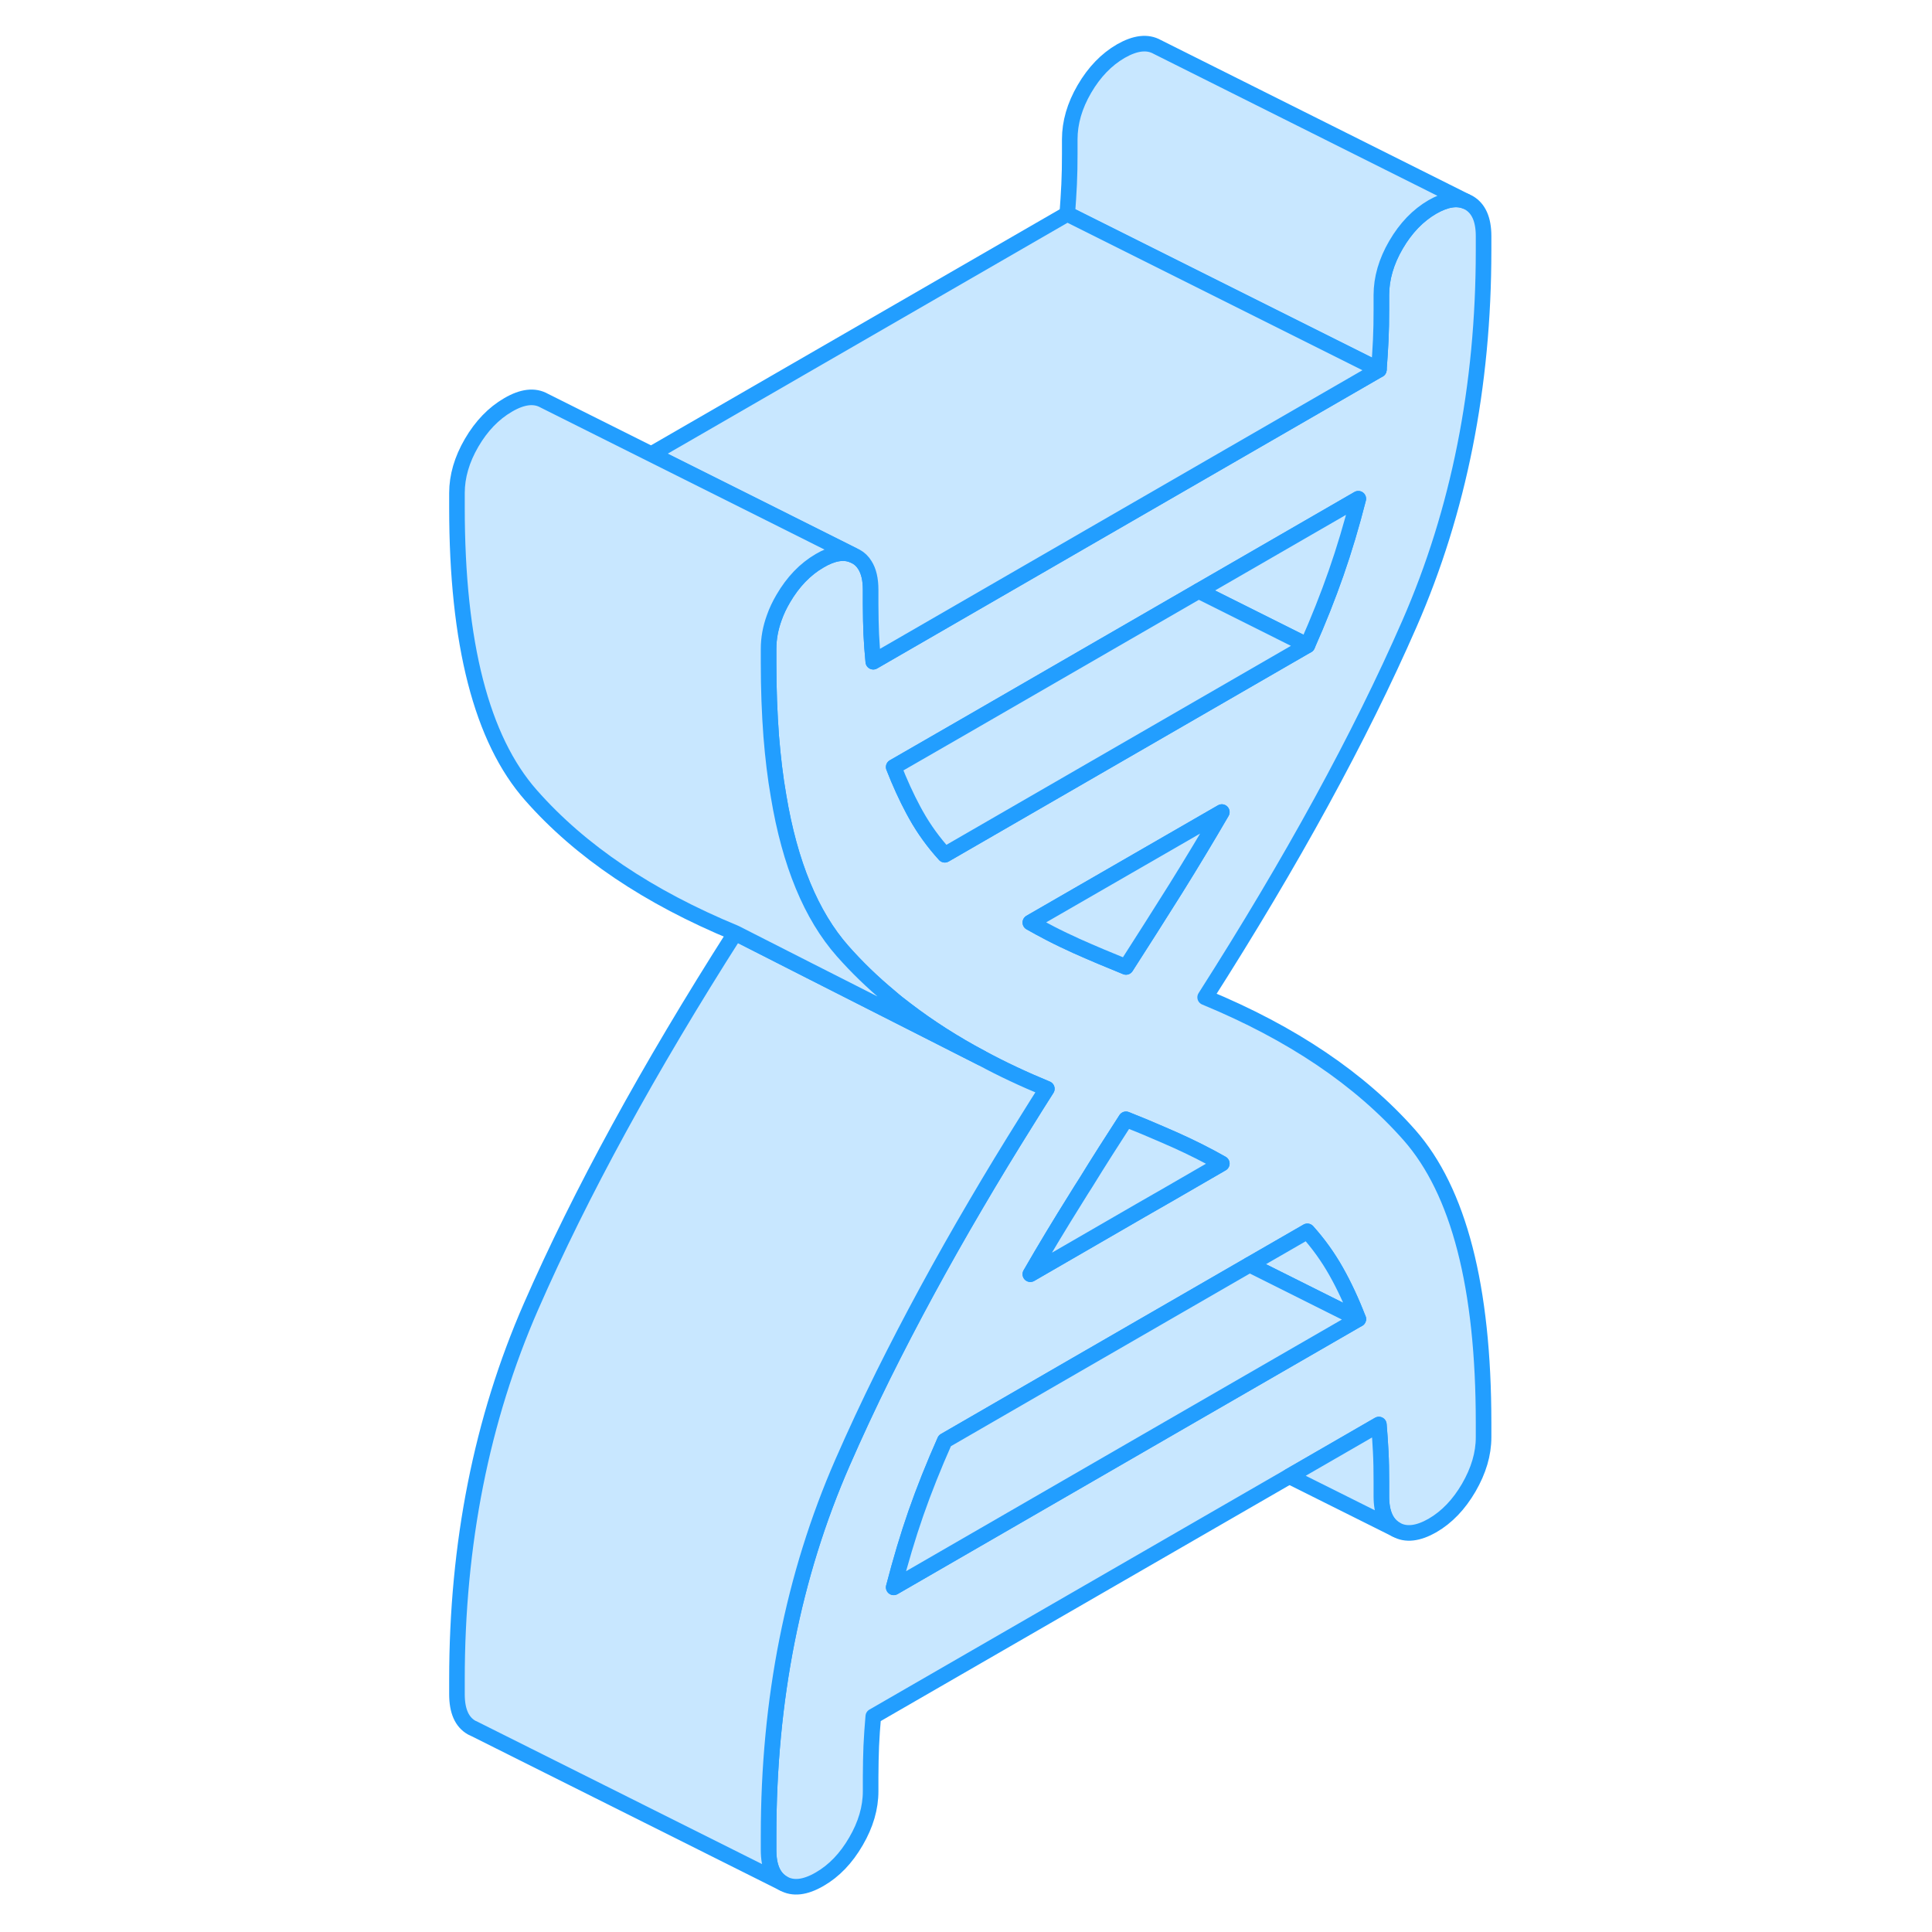 <svg width="48" height="48" viewBox="0 0 71 124" fill="#c8e7ff" xmlns="http://www.w3.org/2000/svg" stroke-width="1px" stroke-linecap="round" stroke-linejoin="round"><path d="M68.719 16.09V15.15C68.719 14.08 68.399 13.37 67.769 13.01L67.579 12.92C66.989 12.68 66.279 12.8 65.439 13.28C64.509 13.82 63.729 14.63 63.099 15.71C62.469 16.79 62.159 17.87 62.159 18.94V19.88C62.159 20.56 62.149 21.22 62.119 21.83C62.089 22.44 62.049 23.07 61.999 23.73L43.449 34.44L41.339 35.66L29.549 42.47C29.489 41.87 29.449 41.28 29.419 40.7C29.399 40.12 29.379 39.49 29.379 38.8V37.86C29.379 37.19 29.259 36.66 29.009 36.27C28.869 36.04 28.679 35.85 28.439 35.72L28.249 35.63C27.649 35.38 26.939 35.5 26.109 35.99C25.179 36.53 24.399 37.34 23.769 38.42C23.529 38.83 23.339 39.23 23.199 39.63C22.949 40.31 22.829 40.98 22.829 41.64V42.58C22.829 44.23 22.889 45.79 22.999 47.26C23.109 48.62 23.259 49.89 23.469 51.09C24.189 55.44 25.569 58.76 27.579 61.04C28.489 62.07 29.499 63.05 30.609 63.97C30.949 64.27 31.309 64.55 31.669 64.82C33.119 65.93 34.729 66.96 36.489 67.9C37.799 68.61 39.209 69.27 40.689 69.88C40.259 70.56 39.829 71.23 39.419 71.9C38.279 73.72 37.189 75.51 36.159 77.27C33.919 81.08 31.939 84.74 30.199 88.24C29.249 90.16 28.379 92.03 27.579 93.86C24.409 101.11 22.829 109.09 22.829 117.8V118.74C22.829 119.81 23.139 120.52 23.769 120.88C24.399 121.24 25.179 121.15 26.109 120.61C27.029 120.08 27.809 119.27 28.439 118.18C29.069 117.1 29.379 116.03 29.379 114.96V114.02C29.379 113.33 29.399 112.68 29.419 112.07C29.449 111.46 29.489 110.82 29.549 110.16L56.249 94.75L61.999 91.43C62.049 92.03 62.089 92.61 62.119 93.19C62.149 93.77 62.159 94.41 62.159 95.1V96.04C62.159 97.1 62.469 97.81 63.099 98.17C63.729 98.53 64.509 98.44 65.439 97.91C66.369 97.37 67.139 96.56 67.769 95.48C68.399 94.39 68.719 93.32 68.719 92.25V91.31C68.719 82.6 67.129 76.45 63.959 72.85C60.789 69.26 56.419 66.31 50.849 64.01C56.419 55.28 60.789 47.29 63.959 40.04C67.129 32.79 68.719 24.8 68.719 16.09ZM57.409 79.03C58.119 79.82 58.729 80.67 59.249 81.59C59.769 82.51 60.249 83.54 60.679 84.66L49.259 91.25L30.859 101.88C31.299 100.19 31.769 98.6 32.289 97.11C32.809 95.62 33.429 94.07 34.139 92.47L42.529 87.62L48.349 84.26L53.699 81.17L57.409 79.03ZM51.919 74.68L48.549 76.63L46.719 77.68L39.629 81.78C40.549 80.18 41.539 78.54 42.579 76.88C42.779 76.56 42.979 76.23 43.189 75.91C44.019 74.56 44.889 73.2 45.769 71.84C46.549 72.15 47.329 72.47 48.079 72.8C48.379 72.93 48.679 73.06 48.969 73.19C50.009 73.66 50.989 74.15 51.919 74.68ZM48.969 57.02C47.929 58.68 46.859 60.36 45.769 62.06C44.679 61.62 43.609 61.17 42.579 60.71C42.009 60.45 41.459 60.19 40.919 59.91C40.479 59.68 40.049 59.45 39.629 59.21L39.869 59.07L51.919 52.12C50.989 53.72 50.009 55.35 48.969 57.02ZM59.249 36.79C58.729 38.28 58.119 39.82 57.409 41.42L34.139 54.86C33.429 54.08 32.809 53.23 32.289 52.3C32.229 52.2 32.179 52.09 32.119 51.99C31.669 51.15 31.249 50.23 30.859 49.23L35.389 46.62L50.429 37.93L60.679 32.01C60.249 33.7 59.769 35.3 59.249 36.79Z" stroke="#229EFF" stroke-linejoin="round"/><path d="M60.68 32.01C60.25 33.7 59.77 35.3 59.25 36.79C58.73 38.28 58.12 39.82 57.41 41.42L50.43 37.93L60.68 32.01Z" stroke="#229EFF" stroke-linejoin="round"/><path d="M60.679 84.66L53.699 81.17L57.409 79.03C58.119 79.82 58.729 80.67 59.249 81.59C59.769 82.51 60.249 83.54 60.679 84.66Z" stroke="#229EFF" stroke-linejoin="round"/><path d="M51.919 74.68L48.549 76.63L46.719 77.68L39.629 81.78C40.549 80.18 41.539 78.54 42.579 76.88C42.779 76.56 42.979 76.23 43.189 75.91C44.019 74.56 44.889 73.2 45.769 71.84C46.549 72.15 47.329 72.47 48.079 72.8C48.379 72.93 48.679 73.06 48.969 73.19C50.009 73.66 50.989 74.15 51.919 74.68Z" stroke="#229EFF" stroke-linejoin="round"/><path d="M51.919 52.12C50.989 53.72 50.009 55.35 48.969 57.02C47.929 58.68 46.859 60.36 45.769 62.06C44.679 61.62 43.609 61.17 42.579 60.71C42.009 60.45 41.459 60.19 40.919 59.91C40.479 59.68 40.049 59.45 39.629 59.21L39.869 59.07L51.919 52.12Z" stroke="#229EFF" stroke-linejoin="round"/><path d="M57.409 41.42L34.139 54.86C33.429 54.08 32.809 53.23 32.289 52.3C32.229 52.2 32.179 52.09 32.119 51.99C31.669 51.15 31.249 50.23 30.859 49.23L35.389 46.62L50.429 37.93L57.409 41.42Z" stroke="#229EFF" stroke-linejoin="round"/><path d="M60.679 84.66L49.26 91.25L30.859 101.88C31.299 100.19 31.769 98.6 32.289 97.11C32.809 95.62 33.429 94.07 34.139 92.47L42.529 87.62L48.349 84.26L53.7 81.17L60.679 84.66Z" stroke="#229EFF" stroke-linejoin="round"/><path d="M40.689 69.88C40.259 70.56 39.829 71.23 39.419 71.9C38.279 73.72 37.189 75.51 36.159 77.27C33.919 81.08 31.939 84.74 30.199 88.24C29.249 90.16 28.379 92.03 27.579 93.86C24.409 101.11 22.829 109.09 22.829 117.8V118.74C22.829 119.81 23.139 120.52 23.769 120.88L3.959 110.97L3.769 110.88C3.139 110.52 2.829 109.81 2.829 108.74V107.8C2.829 99.09 4.409 91.11 7.579 83.86C10.749 76.61 15.119 68.61 20.689 59.88L25.469 62.31L31.089 65.16L36.489 67.9C37.799 68.61 39.209 69.27 40.689 69.88Z" stroke="#229EFF" stroke-linejoin="round"/><path d="M67.579 12.92C66.989 12.68 66.279 12.8 65.439 13.28C64.509 13.82 63.729 14.63 63.099 15.71C62.469 16.79 62.159 17.87 62.159 18.94V19.88C62.159 20.56 62.149 21.22 62.119 21.83C62.089 22.44 62.049 23.07 61.999 23.73L41.999 13.73C42.049 13.07 42.089 12.44 42.119 11.83C42.149 11.22 42.159 10.56 42.159 9.88V8.94C42.159 7.87 42.469 6.79 43.099 5.71C43.729 4.63 44.509 3.82 45.439 3.28C46.369 2.75 47.139 2.66 47.769 3.01L67.579 12.92Z" stroke="#229EFF" stroke-linejoin="round"/><path d="M61.999 23.73L43.449 34.44L41.339 35.66L29.549 42.47C29.489 41.87 29.449 41.28 29.419 40.7C29.399 40.12 29.379 39.49 29.379 38.8V37.86C29.379 37.19 29.259 36.66 29.009 36.27C28.869 36.04 28.679 35.85 28.439 35.72L28.249 35.63L22.279 32.64L15.299 29.15L41.999 13.73L61.999 23.73Z" stroke="#229EFF" stroke-linejoin="round"/><path d="M63.099 98.17L56.249 94.75L61.999 91.43C62.049 92.03 62.089 92.61 62.119 93.19C62.149 93.77 62.159 94.41 62.159 95.1V96.04C62.159 97.1 62.469 97.81 63.099 98.17Z" stroke="#229EFF" stroke-linejoin="round"/><path d="M36.489 67.9L31.089 65.16L25.469 62.31L20.689 59.88C15.119 57.58 10.749 54.64 7.579 51.04C4.409 47.45 2.829 41.3 2.829 32.58V31.64C2.829 30.58 3.139 29.5 3.769 28.42C4.399 27.34 5.179 26.53 6.109 25.99C7.029 25.45 7.809 25.36 8.439 25.72L22.279 32.64L28.249 35.63C27.649 35.38 26.939 35.5 26.109 35.99C25.179 36.53 24.399 37.34 23.769 38.42C23.529 38.83 23.339 39.23 23.199 39.63C22.949 40.31 22.829 40.98 22.829 41.64V42.58C22.829 44.23 22.889 45.79 22.999 47.26C23.109 48.62 23.259 49.89 23.469 51.09C24.189 55.44 25.569 58.76 27.579 61.04C28.489 62.07 29.499 63.05 30.609 63.97C30.949 64.27 31.309 64.55 31.669 64.82C33.119 65.93 34.729 66.96 36.489 67.9Z" stroke="#229EFF" stroke-linejoin="round"/></svg>